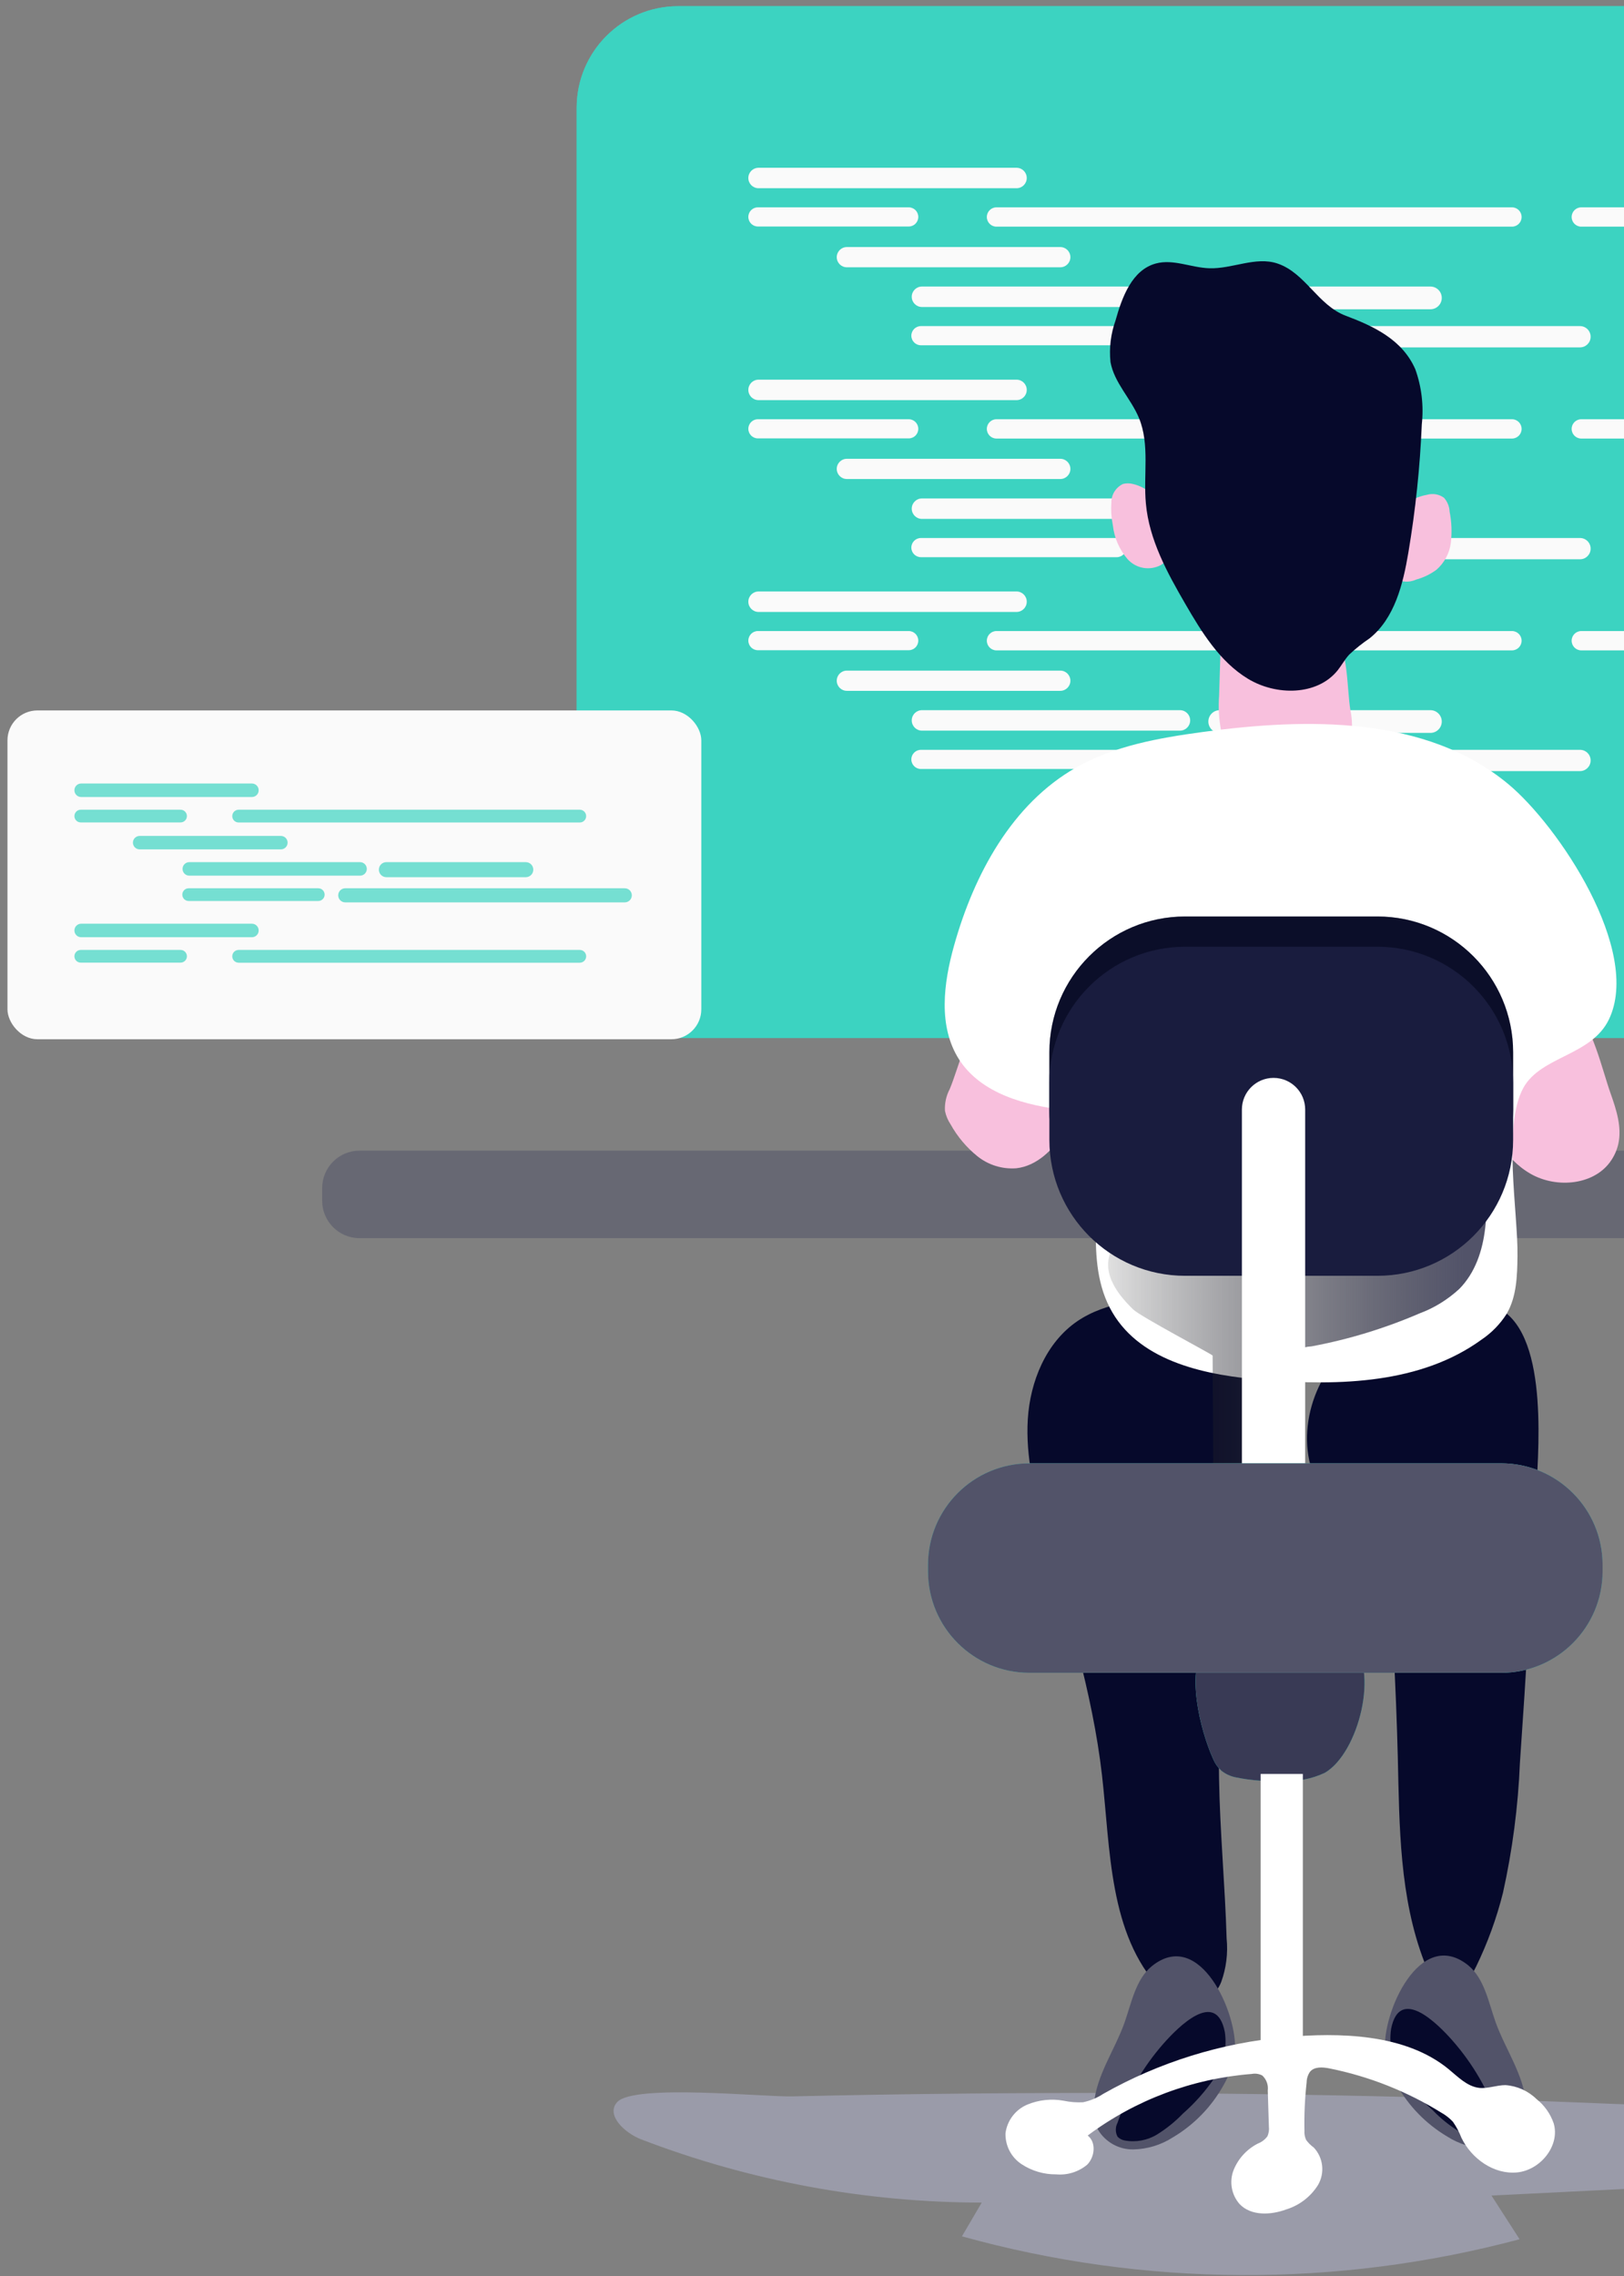 <svg width="217" height="304" viewBox="0 0 217 304" fill="none" xmlns="http://www.w3.org/2000/svg">
<rect x="0" y="0" width="217" height="304" fill="#808080" stroke="none"/>
<path opacity="0.42" d="M82.476 280.739C80.889 282.478 83.491 284.899 85.716 285.742C100.231 291.299 115.639 294.156 131.181 294.17L128.535 298.676C152.895 305.444 178.62 305.579 203.049 299.065L199.291 293.23L221.116 292.149C224.583 291.987 236.743 293.414 239.043 290.334C245.663 281.463 218.719 281.117 215.825 280.998C187.077 279.795 158.312 279.33 129.528 279.604C121.681 279.676 113.833 279.802 105.986 279.982C102.271 280.112 84.787 278.275 82.476 280.739Z" fill="#C0C2E3"/>
<path d="M205.177 200.787C204.594 212.313 203.899 223.861 203.093 235.43C202.853 241.278 202.094 247.093 200.825 252.806C199.973 256.202 198.772 259.501 197.239 262.65C196.581 264 195.641 265.47 194.162 265.621C192.293 265.816 190.998 263.817 190.328 262.055C186.991 253.411 186.991 243.945 186.775 234.695C186.653 229.912 186.462 225.125 186.203 220.335C185.89 214.554 185.263 208.297 181.354 204.018C180.166 202.721 178.719 201.662 177.553 200.333C172.79 194.93 174.216 185.821 179.345 180.732C183.33 176.788 194.896 171.579 200.479 174.843C207.11 178.711 205.49 194.552 205.177 200.787Z" fill="#06092B"/>
<path d="M171.742 181.002C173.412 183.65 174.195 186.761 173.978 189.884C173.708 199.274 168.135 207.584 165.338 216.563C161.148 230.125 163.481 244.658 163.902 258.889C164.097 260.849 163.854 262.827 163.189 264.681C162.837 265.6 162.213 266.39 161.401 266.946C160.589 267.502 159.627 267.797 158.643 267.793C157.218 267.528 155.935 266.762 155.025 265.632C148.157 258.284 148.384 247.079 147.25 237.094C145.976 225.975 142.531 215.234 139.593 204.439C138.265 199.566 137.023 194.574 137.336 189.538C137.649 184.503 139.766 179.327 143.924 176.474C151.472 171.309 166.354 173.276 171.742 181.002Z" fill="#06092B"/>
<path opacity="0.52" d="M48.048 165.366L281.776 165.366C284.537 165.366 286.776 163.127 286.776 160.366V158.674C286.776 155.913 284.537 153.674 281.776 153.674L48.048 153.674C45.287 153.674 43.048 155.913 43.048 158.674V160.366C43.048 163.127 45.287 165.366 48.048 165.366Z" fill="#525369"/>
<path d="M90.619 138.633L250.047 138.633C257.538 138.633 263.611 132.556 263.611 125.061V14.4C263.611 6.904 257.538 0.828 250.047 0.828L90.619 0.828C83.128 0.828 77.055 6.904 77.055 14.4L77.055 125.061C77.055 132.556 83.128 138.633 90.619 138.633Z" fill="#3CD3C1"/>
<path d="M90.619 138.633L250.047 138.633C257.538 138.633 263.611 132.556 263.611 125.061V14.4C263.611 6.904 257.538 0.828 250.047 0.828L90.619 0.828C83.128 0.828 77.055 6.904 77.055 14.4L77.055 125.061C77.055 132.556 83.128 138.633 90.619 138.633Z" fill="#3CD3C1"/>
<path d="M135.829 22.407H101.359C100.604 22.407 99.992 23.018 99.992 23.773C99.992 24.528 100.604 25.14 101.359 25.14H135.829C136.584 25.14 137.196 24.528 137.196 23.773C137.196 23.018 136.584 22.407 135.829 22.407Z" fill="#FAFAFA"/>
<path d="M121.423 27.691H101.273C100.566 27.691 99.993 28.264 99.993 28.971C99.993 29.678 100.566 30.252 101.273 30.252H121.423C122.13 30.252 122.703 29.678 122.703 28.971C122.703 28.264 122.13 27.691 121.423 27.691Z" fill="#FAFAFA"/>
<path d="M202.028 27.691H133.152C132.439 27.691 131.861 28.269 131.861 28.982C131.861 29.695 132.439 30.273 133.152 30.273H202.028C202.741 30.273 203.319 29.695 203.319 28.982C203.319 28.269 202.741 27.691 202.028 27.691Z" fill="#FAFAFA"/>
<path d="M248.929 27.691H211.295C210.582 27.691 210.004 28.269 210.004 28.982C210.004 29.695 210.582 30.273 211.295 30.273H248.929C249.642 30.273 250.22 29.695 250.22 28.982C250.22 28.269 249.642 27.691 248.929 27.691Z" fill="#FAFAFA"/>
<path d="M141.677 32.996H113.157C112.411 32.996 111.807 33.601 111.807 34.347C111.807 35.093 112.411 35.698 113.157 35.698H141.677C142.423 35.698 143.027 35.093 143.027 34.347C143.027 33.601 142.423 32.996 141.677 32.996Z" fill="#FAFAFA"/>
<path d="M157.665 38.269H123.195C122.44 38.269 121.828 38.881 121.828 39.636C121.828 40.391 122.44 41.003 123.195 41.003H157.665C158.42 41.003 159.032 40.391 159.032 39.636C159.032 38.881 158.42 38.269 157.665 38.269Z" fill="#FAFAFA"/>
<path d="M191.131 38.269H162.98C162.141 38.269 161.462 38.949 161.462 39.788C161.462 40.626 162.141 41.306 162.98 41.306H191.131C191.97 41.306 192.65 40.626 192.65 39.788C192.65 38.949 191.97 38.269 191.131 38.269Z" fill="#FAFAFA"/>
<path d="M149.22 43.553H123.055C122.348 43.553 121.774 44.127 121.774 44.834C121.774 45.541 122.348 46.114 123.055 46.114H149.22C149.927 46.114 150.5 45.541 150.5 44.834C150.5 44.127 149.927 43.553 149.22 43.553Z" fill="#FAFAFA"/>
<path d="M211.121 43.553H154.675C153.89 43.553 153.254 44.19 153.254 44.974C153.254 45.759 153.89 46.395 154.675 46.395H211.121C211.906 46.395 212.542 45.759 212.542 44.974C212.542 44.19 211.906 43.553 211.121 43.553Z" fill="#FAFAFA"/>
<path d="M135.829 50.707H101.359C100.604 50.707 99.993 51.319 99.993 52.074C99.993 52.829 100.604 53.441 101.359 53.441H135.829C136.584 53.441 137.196 52.829 137.196 52.074C137.196 51.319 136.584 50.707 135.829 50.707Z" fill="#FAFAFA"/>
<path d="M121.423 55.991H101.273C100.566 55.991 99.993 56.564 99.993 57.271C99.993 57.978 100.566 58.551 101.273 58.551H121.423C122.13 58.551 122.703 57.978 122.703 57.271C122.703 56.564 122.13 55.991 121.423 55.991Z" fill="#FAFAFA"/>
<path d="M202.028 55.991H133.152C132.439 55.991 131.861 56.569 131.861 57.282C131.861 57.995 132.439 58.573 133.152 58.573H202.028C202.741 58.573 203.319 57.995 203.319 57.282C203.319 56.569 202.741 55.991 202.028 55.991Z" fill="#FAFAFA"/>
<path d="M248.929 55.991H211.295C210.582 55.991 210.004 56.569 210.004 57.282C210.004 57.995 210.582 58.573 211.295 58.573H248.929C249.642 58.573 250.22 57.995 250.22 57.282C250.22 56.569 249.642 55.991 248.929 55.991Z" fill="#FAFAFA"/>
<path d="M141.677 61.275H113.157C112.411 61.275 111.807 61.88 111.807 62.625C111.807 63.371 112.411 63.976 113.157 63.976H141.677C142.423 63.976 143.027 63.371 143.027 62.625C143.027 61.88 142.423 61.275 141.677 61.275Z" fill="#FAFAFA"/>
<path d="M157.665 66.57H123.195C122.44 66.57 121.828 67.181 121.828 67.936C121.828 68.691 122.44 69.303 123.195 69.303H157.665C158.42 69.303 159.032 68.691 159.032 67.936C159.032 67.181 158.42 66.57 157.665 66.57Z" fill="#FAFAFA"/>
<path d="M191.131 66.57H162.98C162.141 66.57 161.462 67.249 161.462 68.088C161.462 68.926 162.141 69.606 162.98 69.606H191.131C191.97 69.606 192.65 68.926 192.65 68.088C192.65 67.249 191.97 66.57 191.131 66.57Z" fill="#FAFAFA"/>
<path d="M149.22 71.853H123.055C122.348 71.853 121.774 72.427 121.774 73.134C121.774 73.841 122.348 74.414 123.055 74.414H149.22C149.927 74.414 150.5 73.841 150.5 73.134C150.5 72.427 149.927 71.853 149.22 71.853Z" fill="#FAFAFA"/>
<path d="M211.121 71.853H154.675C153.89 71.853 153.254 72.49 153.254 73.274C153.254 74.059 153.89 74.695 154.675 74.695H211.121C211.906 74.695 212.542 74.059 212.542 73.274C212.542 72.49 211.906 71.853 211.121 71.853Z" fill="#FAFAFA"/>
<path d="M135.829 78.996H101.359C100.604 78.996 99.993 79.608 99.993 80.363C99.993 81.118 100.604 81.73 101.359 81.73H135.829C136.584 81.73 137.196 81.118 137.196 80.363C137.196 79.608 136.584 78.996 135.829 78.996Z" fill="#FAFAFA"/>
<path d="M121.423 84.28H101.273C100.566 84.28 99.993 84.853 99.993 85.561C99.993 86.268 100.566 86.841 101.273 86.841H121.423C122.13 86.841 122.703 86.268 122.703 85.561C122.703 84.853 122.13 84.28 121.423 84.28Z" fill="#FAFAFA"/>
<path d="M202.028 84.28H133.152C132.439 84.28 131.861 84.858 131.861 85.571C131.861 86.284 132.439 86.863 133.152 86.863H202.028C202.741 86.863 203.319 86.284 203.319 85.571C203.319 84.858 202.741 84.28 202.028 84.28Z" fill="#FAFAFA"/>
<path d="M248.929 84.28H211.295C210.582 84.28 210.004 84.858 210.004 85.571C210.004 86.284 210.582 86.863 211.295 86.863H248.929C249.642 86.863 250.22 86.284 250.22 85.571C250.22 84.858 249.642 84.28 248.929 84.28Z" fill="#FAFAFA"/>
<path d="M141.677 89.564H113.157C112.412 89.564 111.807 90.169 111.807 90.915C111.807 91.661 112.412 92.266 113.157 92.266H141.677C142.423 92.266 143.027 91.661 143.027 90.915C143.027 90.169 142.423 89.564 141.677 89.564Z" fill="#FAFAFA"/>
<path d="M157.665 94.848H123.195C122.44 94.848 121.828 95.46 121.828 96.215C121.828 96.97 122.44 97.582 123.195 97.582H157.665C158.42 97.582 159.032 96.97 159.032 96.215C159.032 95.46 158.42 94.848 157.665 94.848Z" fill="#FAFAFA"/>
<path d="M191.131 94.848H162.98C162.141 94.848 161.462 95.528 161.462 96.366C161.462 97.205 162.141 97.884 162.98 97.884H191.131C191.97 97.884 192.65 97.205 192.65 96.366C192.65 95.528 191.97 94.848 191.131 94.848Z" fill="#FAFAFA"/>
<path d="M149.22 100.143H123.055C122.348 100.143 121.774 100.716 121.774 101.423C121.774 102.13 122.348 102.704 123.055 102.704H149.22C149.927 102.704 150.5 102.13 150.5 101.423C150.5 100.716 149.927 100.143 149.22 100.143Z" fill="#FAFAFA"/>
<path d="M211.121 100.143H154.675C153.89 100.143 153.254 100.779 153.254 101.564C153.254 102.348 153.89 102.985 154.675 102.985H211.121C211.906 102.985 212.542 102.348 212.542 101.564C212.542 100.779 211.906 100.143 211.121 100.143Z" fill="#FAFAFA"/>
<path d="M215.231 146.099C215.997 148.261 216.721 150.53 216.246 152.756C216.074 153.526 215.763 154.258 215.328 154.917C213.168 158.267 208.049 158.785 204.529 156.775C201.008 154.766 199.021 150.919 198.049 147.05C197.666 145.755 197.538 144.397 197.671 143.052C197.984 140.707 199.539 138.73 201.159 137.001C203.319 134.753 207.282 131.814 210.187 134.516C212.801 136.936 214.075 142.869 215.231 146.099Z" fill="#F8C0DD"/>
<path d="M126.904 145.451C126.431 146.344 126.211 147.349 126.267 148.358C126.398 149.007 126.655 149.623 127.023 150.173C127.931 151.805 129.145 153.247 130.597 154.42C132.063 155.595 133.919 156.171 135.792 156.03C138.556 155.727 140.749 153.534 142.217 151.167C143.744 148.919 144.547 146.257 144.518 143.539C144.433 142.106 144.033 140.711 143.346 139.452C142.659 138.193 141.702 137.101 140.544 136.256C138.459 134.743 134.118 133.37 131.764 135.099C129.41 136.828 128.081 142.663 126.904 145.451Z" fill="#F8C0DD"/>
<path d="M190.684 66.083C191.068 65.972 191.472 65.951 191.865 66.02C192.258 66.089 192.63 66.248 192.952 66.483C193.403 66.997 193.665 67.648 193.697 68.331C193.973 69.707 194.027 71.119 193.859 72.513C193.679 73.898 192.999 75.17 191.948 76.089C191.129 76.692 190.207 77.139 189.226 77.408C188.49 77.742 187.653 77.773 186.894 77.494C186.563 77.269 186.287 76.972 186.085 76.626C185.883 76.281 185.761 75.894 185.728 75.495C184.874 71.313 186.181 66.904 190.684 66.083Z" fill="#F8C0DD"/>
<path d="M151.364 64.635C150.935 64.527 150.487 64.527 150.058 64.635C149.589 64.856 149.194 65.206 148.918 65.645C148.643 66.083 148.499 66.592 148.503 67.11C148.433 68.126 148.498 69.147 148.697 70.146C148.883 71.818 149.568 73.396 150.662 74.674C151.213 75.288 151.955 75.7 152.768 75.841C153.581 75.982 154.418 75.845 155.144 75.452C159.734 72.275 155.414 65.521 151.364 64.635Z" fill="#F8C0DD"/>
<path d="M180.436 94.837C180.649 95.816 180.707 96.822 180.609 97.819C180.209 100.586 177.455 102.52 174.691 102.866C171.926 103.211 169.162 102.282 166.581 101.256C165.788 100.988 165.054 100.57 164.421 100.024C163.788 99.362 163.357 98.534 163.179 97.636C162.869 96.078 162.775 94.486 162.898 92.903L163.071 87.327C163.018 86.236 163.233 85.149 163.697 84.161C164.777 82.313 167.25 82 169.399 81.859C172.218 81.74 176.462 81.859 178.319 84.431C180.177 87.003 179.961 91.844 180.436 94.837Z" fill="#F8C0DD"/>
<path d="M189.118 49.324C189.958 51.676 190.253 54.188 189.982 56.671C189.742 62.405 189.143 68.118 188.19 73.777C187.477 78.023 186.354 82.584 182.995 85.263C182.035 85.909 181.129 86.632 180.285 87.424C179.701 88.051 179.291 88.829 178.751 89.51C176.019 92.935 170.511 92.935 166.753 90.655C162.995 88.375 160.587 84.464 158.384 80.66C155.954 76.467 153.546 72.08 153.114 67.25C152.757 63.425 153.654 59.394 152.196 55.839C151.116 53.224 148.881 51.128 148.384 48.351C148.192 46.48 148.421 44.59 149.053 42.819C149.928 39.674 151.267 36.043 154.453 35.19C156.775 34.563 159.172 35.752 161.58 35.827C164.647 35.935 167.768 34.217 170.684 35.19C174.431 36.443 176.084 40.765 179.82 42.17C183.557 43.575 187.38 45.347 189.118 49.324Z" fill="#06092B"/>
<path d="M201.516 104.703C190.565 95.615 174.766 95.842 160.673 97.766C154.852 98.554 148.924 99.603 143.805 102.499C135.23 107.361 130.155 116.762 127.487 126.271C126.072 131.317 125.327 137.077 128.157 141.507C131.126 146.089 137.044 147.666 142.466 148.271C143.296 148.29 144.107 148.525 144.82 148.952C145.567 149.645 146.035 150.586 146.137 151.6C147.649 159.488 144.582 168.348 148.632 175.275C152.552 181.964 161.31 183.725 169.032 184.319C179.021 185.086 189.853 184.806 197.963 178.916C199.308 178.012 200.452 176.838 201.321 175.469C202.66 173.179 202.736 170.391 202.768 167.743C202.855 161.973 200.749 150.368 203.557 145.278C205.911 141.042 212.617 141.021 214.971 136.18C219.432 126.973 208.222 110.257 201.516 104.703Z" fill="white"/>
<path d="M162.031 181.044L162.105 194.608C162.158 195.13 162.069 195.658 161.849 196.123C161.494 196.613 160.98 196.926 160.418 196.994C157.13 197.853 153.692 197.364 150.318 197.376C146.944 197.388 143.303 198.056 140.879 200.692C144.563 203.734 149.314 204.569 153.873 205.165C160.621 206.064 167.384 206.661 174.16 206.955C178.553 207.317 182.969 207.06 187.304 206.191C191.115 205.336 194.688 203.475 197.725 200.764C194.746 197.185 189.813 197.256 185.457 197.256C181.218 197.255 176.983 196.984 172.772 196.445C172.296 196.452 171.824 196.35 171.385 196.145C170.946 195.94 170.55 195.636 170.22 195.252C169.865 194.545 169.723 193.73 169.814 192.926C169.896 189.914 170.235 186.918 170.829 183.979C170.955 183.009 171.305 182.093 171.843 181.319C172.794 180.411 173.989 179.882 175.239 179.816C180.182 178.895 185.03 177.416 189.706 175.402C191.632 174.689 193.424 173.585 194.992 172.145C199.198 167.875 199.017 160.514 198.045 154.251C190.303 159.273 181.561 162.053 172.612 162.339C166.494 162.53 153.222 159.596 148.919 166.181C146.784 169.509 149.058 172.587 151.418 174.889C152.443 175.867 162.031 180.913 162.031 181.044Z" fill="url(#paint0_linear_494_1431)"/>
<path d="M184.053 122.403H158.351C148.337 122.403 140.219 130.525 140.219 140.545V148.207C140.219 158.227 148.337 166.349 158.351 166.349H184.053C194.067 166.349 202.185 158.227 202.185 148.207V140.545C202.185 130.525 194.067 122.403 184.053 122.403Z" fill="#050720"/>
<path d="M184.053 122.403H158.351C148.337 122.403 140.219 130.525 140.219 140.545V148.207C140.219 158.227 148.337 166.349 158.351 166.349H184.053C194.067 166.349 202.185 158.227 202.185 148.207V140.545C202.185 130.525 194.067 122.403 184.053 122.403Z" fill="url(#paint1_linear_494_1431)"/>
<path d="M184.053 126.444H158.351C148.337 126.444 140.219 134.567 140.219 144.587V152.248C140.219 162.268 148.337 170.391 158.351 170.391H184.053C194.067 170.391 202.185 162.268 202.185 152.248V144.587C202.185 134.567 194.067 126.444 184.053 126.444Z" fill="#191C3E"/>
<path d="M180.738 150.703C178.884 151.526 176.931 152.107 174.928 152.432C169.529 153.426 163.222 153.21 159.334 149.287C158.725 148.691 158.231 147.988 157.876 147.212C156.796 144.587 158.211 141.421 160.533 139.756C162.855 138.092 165.803 137.649 168.643 137.509C172.12 137.336 178.73 136.742 181.764 139.087C185.393 141.896 184.831 148.779 180.738 150.703Z" fill="url(#paint2_linear_494_1431)"/>
<path d="M170.166 213.808H170.177C172.509 213.808 174.399 211.916 174.399 209.583V148.185C174.399 145.852 172.509 143.96 170.177 143.96H170.166C167.834 143.96 165.943 145.852 165.943 148.185V209.583C165.943 211.916 167.834 213.808 170.166 213.808Z" fill="white"/>
<path d="M196.181 262.477C198.341 264.26 198.881 267.35 199.831 270.041C201.149 273.715 203.589 277.054 203.913 280.944C204.055 282.097 203.864 283.267 203.363 284.315C202.88 285.126 202.193 285.796 201.37 286.259C200.548 286.721 199.619 286.96 198.676 286.952C196.786 286.913 194.943 286.352 193.352 285.331C190.537 283.654 188.213 281.265 186.613 278.404C185.797 277.005 185.275 275.453 185.08 273.844C184.637 268.971 189.691 257.29 196.181 262.477Z" fill="#525369"/>
<path d="M200.209 283.094C200.361 283.378 200.441 283.696 200.441 284.018C200.441 284.34 200.361 284.658 200.209 284.942C199.96 285.209 199.63 285.388 199.269 285.45C197.782 285.738 196.24 285.456 194.95 284.661C193.676 283.88 192.508 282.939 191.472 281.862C189.869 280.455 188.451 278.85 187.25 277.086C186.047 275.294 185.558 273.116 185.878 270.981C187.023 265.124 192.185 270.376 194.086 272.537C196.799 275.62 198.879 279.207 200.209 283.094Z" fill="#06092B"/>
<path d="M153.902 262.596C151.742 264.379 151.202 267.469 150.252 270.16C148.935 273.834 146.494 277.183 146.17 281.063C146.029 282.22 146.22 283.393 146.721 284.445C147.205 285.254 147.892 285.922 148.715 286.382C149.537 286.843 150.465 287.08 151.408 287.071C153.298 287.037 155.142 286.476 156.732 285.45C159.549 283.776 161.873 281.386 163.47 278.523C164.288 277.125 164.81 275.572 165.004 273.963C165.436 269.09 160.382 257.366 153.902 262.596Z" fill="#525369"/>
<path d="M149.323 283.515C149.174 283.8 149.096 284.118 149.096 284.439C149.096 284.761 149.174 285.078 149.323 285.363C149.577 285.631 149.91 285.809 150.274 285.871C151.761 286.147 153.299 285.867 154.593 285.082C155.86 284.297 157.025 283.357 158.06 282.284C159.669 280.875 161.092 279.266 162.293 277.497C163.493 275.707 163.983 273.534 163.665 271.402C162.509 265.535 157.358 270.786 155.446 272.958C152.736 276.044 150.656 279.63 149.323 283.515Z" fill="#06092B"/>
<path d="M177.045 236.759C175.305 237.586 173.384 237.958 171.462 237.84C169.334 237.962 167.199 237.806 165.112 237.375C164.408 237.236 163.748 236.928 163.189 236.478C162.723 236.051 162.355 235.527 162.11 234.944C160.349 231.054 158.362 222.993 161.094 219.719C164.215 215.958 176.602 215.299 180.533 219.243C184.345 222.939 181.58 234.09 177.045 236.759Z" fill="#3CD3C1"/>
<path d="M177.045 236.759C175.305 237.586 173.384 237.958 171.462 237.84C169.334 237.962 167.199 237.806 165.112 237.375C164.408 237.236 163.748 236.928 163.189 236.478C162.723 236.051 162.355 235.527 162.11 234.944C160.349 231.054 158.362 222.993 161.094 219.719C164.215 215.958 176.602 215.299 180.533 219.243C184.345 222.939 181.58 234.09 177.045 236.759Z" fill="#393A55"/>
<path d="M168.449 273.315H174.086V236.921H168.449V273.315Z" fill="white"/>
<path d="M193.557 276.341C194.81 277.367 196.03 278.653 197.639 278.848C198.805 278.977 199.972 278.48 201.16 278.48C202.723 278.59 204.197 279.253 205.317 280.35C206.376 281.188 207.17 282.313 207.607 283.591C208.481 286.574 205.825 289.837 202.725 290.139C199.626 290.442 196.646 288.324 195.285 285.536C194.992 284.772 194.607 284.047 194.14 283.375C193.692 282.893 193.171 282.485 192.596 282.165C188.01 279.319 182.952 277.317 177.661 276.254C176.743 276.07 175.619 275.984 175.036 276.708C174.754 277.122 174.6 277.611 174.594 278.113C174.354 280.265 174.257 282.431 174.302 284.596C174.274 285.012 174.352 285.429 174.529 285.806C174.809 286.195 175.152 286.535 175.544 286.811C176.168 287.475 176.56 288.324 176.661 289.23C176.763 290.136 176.568 291.05 176.105 291.836C175.128 293.385 173.631 294.535 171.883 295.078C169.81 295.845 167.196 295.975 165.652 294.386C165.107 293.772 164.742 293.019 164.599 292.21C164.456 291.401 164.54 290.568 164.842 289.805C165.464 288.279 166.614 287.029 168.082 286.282C168.592 286.088 169.035 285.75 169.356 285.309C169.535 284.902 169.602 284.454 169.55 284.013L169.399 279.193C169.445 278.826 169.402 278.452 169.274 278.105C169.147 277.757 168.938 277.445 168.665 277.194C168.233 276.97 167.739 276.897 167.261 276.989C159.324 277.602 151.722 280.453 145.339 285.212C146.505 286.12 146.3 288.086 145.252 289.124C144.098 290.075 142.616 290.534 141.127 290.399C139.49 290.416 137.885 289.946 136.516 289.048C135.83 288.6 135.271 287.983 134.893 287.256C134.515 286.529 134.33 285.718 134.356 284.899C134.466 284.069 134.789 283.282 135.295 282.616C135.8 281.949 136.47 281.425 137.239 281.095C138.784 280.448 140.484 280.264 142.131 280.566C142.979 280.746 143.847 280.815 144.712 280.771C145.683 280.569 146.607 280.184 147.434 279.636C154.913 275.411 163.208 272.832 171.764 272.072C178.935 271.435 187.758 271.586 193.557 276.341Z" fill="white"/>
<path d="M137.552 223.414H200.587C208.072 223.414 214.14 217.343 214.14 209.853V208.999C214.14 201.51 208.072 195.438 200.587 195.438H137.552C130.067 195.438 123.999 201.51 123.999 208.999V209.853C123.999 217.343 130.067 223.414 137.552 223.414Z" fill="#3CD3C1"/>
<path d="M137.552 223.414H200.587C208.072 223.414 214.14 217.343 214.14 209.853V208.999C214.14 201.51 208.072 195.438 200.587 195.438H137.552C130.067 195.438 123.999 201.51 123.999 208.999V209.853C123.999 217.343 130.067 223.414 137.552 223.414Z" fill="#525369"/>
<rect x="0.997" y="94.883" width="92.713" height="43.916" rx="4" fill="#FAFAFA"/>
<path opacity="0.7" d="M33.663 104.642H10.845C10.347 104.642 9.943 105.046 9.943 105.544C9.943 106.043 10.347 106.447 10.845 106.447H33.663C34.161 106.447 34.565 106.043 34.565 105.544C34.565 105.046 34.161 104.642 33.663 104.642Z" fill="#3CD3C1"/>
<path opacity="0.7" d="M24.127 108.143H10.791C10.322 108.143 9.943 108.523 9.943 108.991C9.943 109.46 10.322 109.84 10.791 109.84H24.127C24.595 109.84 24.975 109.46 24.975 108.991C24.975 108.523 24.595 108.143 24.127 108.143Z" fill="#3CD3C1"/>
<path opacity="0.7" d="M77.47 108.143H31.887C31.416 108.143 31.034 108.525 31.034 108.997C31.034 109.468 31.416 109.85 31.887 109.85H77.47C77.941 109.85 78.323 109.468 78.323 108.997C78.323 108.525 77.941 108.143 77.47 108.143Z" fill="#3CD3C1"/>
<path opacity="0.7" d="M37.534 111.644H18.658C18.163 111.644 17.761 112.046 17.761 112.541C17.761 113.036 18.163 113.438 18.658 113.438H37.534C38.029 113.438 38.431 113.036 38.431 112.541C38.431 112.046 38.029 111.644 37.534 111.644Z" fill="#3CD3C1"/>
<path opacity="0.7" d="M48.112 115.145H25.294C24.796 115.145 24.392 115.549 24.392 116.047C24.392 116.546 24.796 116.95 25.294 116.95H48.112C48.61 116.95 49.014 116.546 49.014 116.047C49.014 115.549 48.61 115.145 48.112 115.145Z" fill="#3CD3C1"/>
<path opacity="0.7" d="M70.256 115.145H51.628C51.073 115.145 50.623 115.595 50.623 116.15C50.623 116.705 51.073 117.155 51.628 117.155H70.256C70.811 117.155 71.261 116.705 71.261 116.15C71.261 115.595 70.811 115.145 70.256 115.145Z" fill="#3CD3C1"/>
<path opacity="0.7" d="M42.529 118.635H25.208C24.739 118.635 24.36 119.015 24.36 119.484C24.36 119.952 24.739 120.332 25.208 120.332H42.529C42.997 120.332 43.377 119.952 43.377 119.484C43.377 119.015 42.997 118.635 42.529 118.635Z" fill="#3CD3C1"/>
<path opacity="0.7" d="M83.485 118.635H46.131C45.612 118.635 45.191 119.056 45.191 119.575C45.191 120.095 45.612 120.516 46.131 120.516H83.485C84.004 120.516 84.425 120.095 84.425 119.575C84.425 119.056 84.004 118.635 83.485 118.635Z" fill="#3CD3C1"/>
<path opacity="0.7" d="M33.663 123.368H10.845C10.347 123.368 9.943 123.772 9.943 124.271C9.943 124.769 10.347 125.173 10.845 125.173H33.663C34.161 125.173 34.565 124.769 34.565 124.271C34.565 123.772 34.161 123.368 33.663 123.368Z" fill="#3CD3C1"/>
<path opacity="0.7" d="M24.127 126.869H10.791C10.322 126.869 9.943 127.249 9.943 127.717C9.943 128.186 10.322 128.566 10.791 128.566H24.127C24.595 128.566 24.975 128.186 24.975 127.717C24.975 127.249 24.595 126.869 24.127 126.869Z" fill="#3CD3C1"/>
<path opacity="0.7" d="M77.47 126.869H31.887C31.416 126.869 31.034 127.251 31.034 127.723C31.034 128.194 31.416 128.577 31.887 128.577H77.47C77.941 128.577 78.323 128.194 78.323 127.723C78.323 127.251 77.941 126.869 77.47 126.869Z" fill="#3CD3C1"/>
<defs>
<linearGradient id="paint0_linear_494_1431" x1="140.879" y1="180.687" x2="198.665" y2="180.687" gradientUnits="userSpaceOnUse">
<stop stop-color="#010101" stop-opacity="0"/>
<stop offset="0.95" stop-color="#525369"/>
</linearGradient>
<linearGradient id="paint1_linear_494_1431" x1="12375.4" y1="10966.3" x2="15931" y2="10966.3" gradientUnits="userSpaceOnUse">
<stop stop-color="#191C3E" stop-opacity="0.33"/>
<stop offset="0.95" stop-color="#010101"/>
</linearGradient>
<linearGradient id="paint2_linear_494_1431" x1="8396.28" y1="3830.49" x2="8386.22" y2="4741.31" gradientUnits="userSpaceOnUse">
<stop stop-color="#010101" stop-opacity="0"/>
<stop offset="0.95" stop-color="#010101"/>
</linearGradient>
</defs>
</svg>
